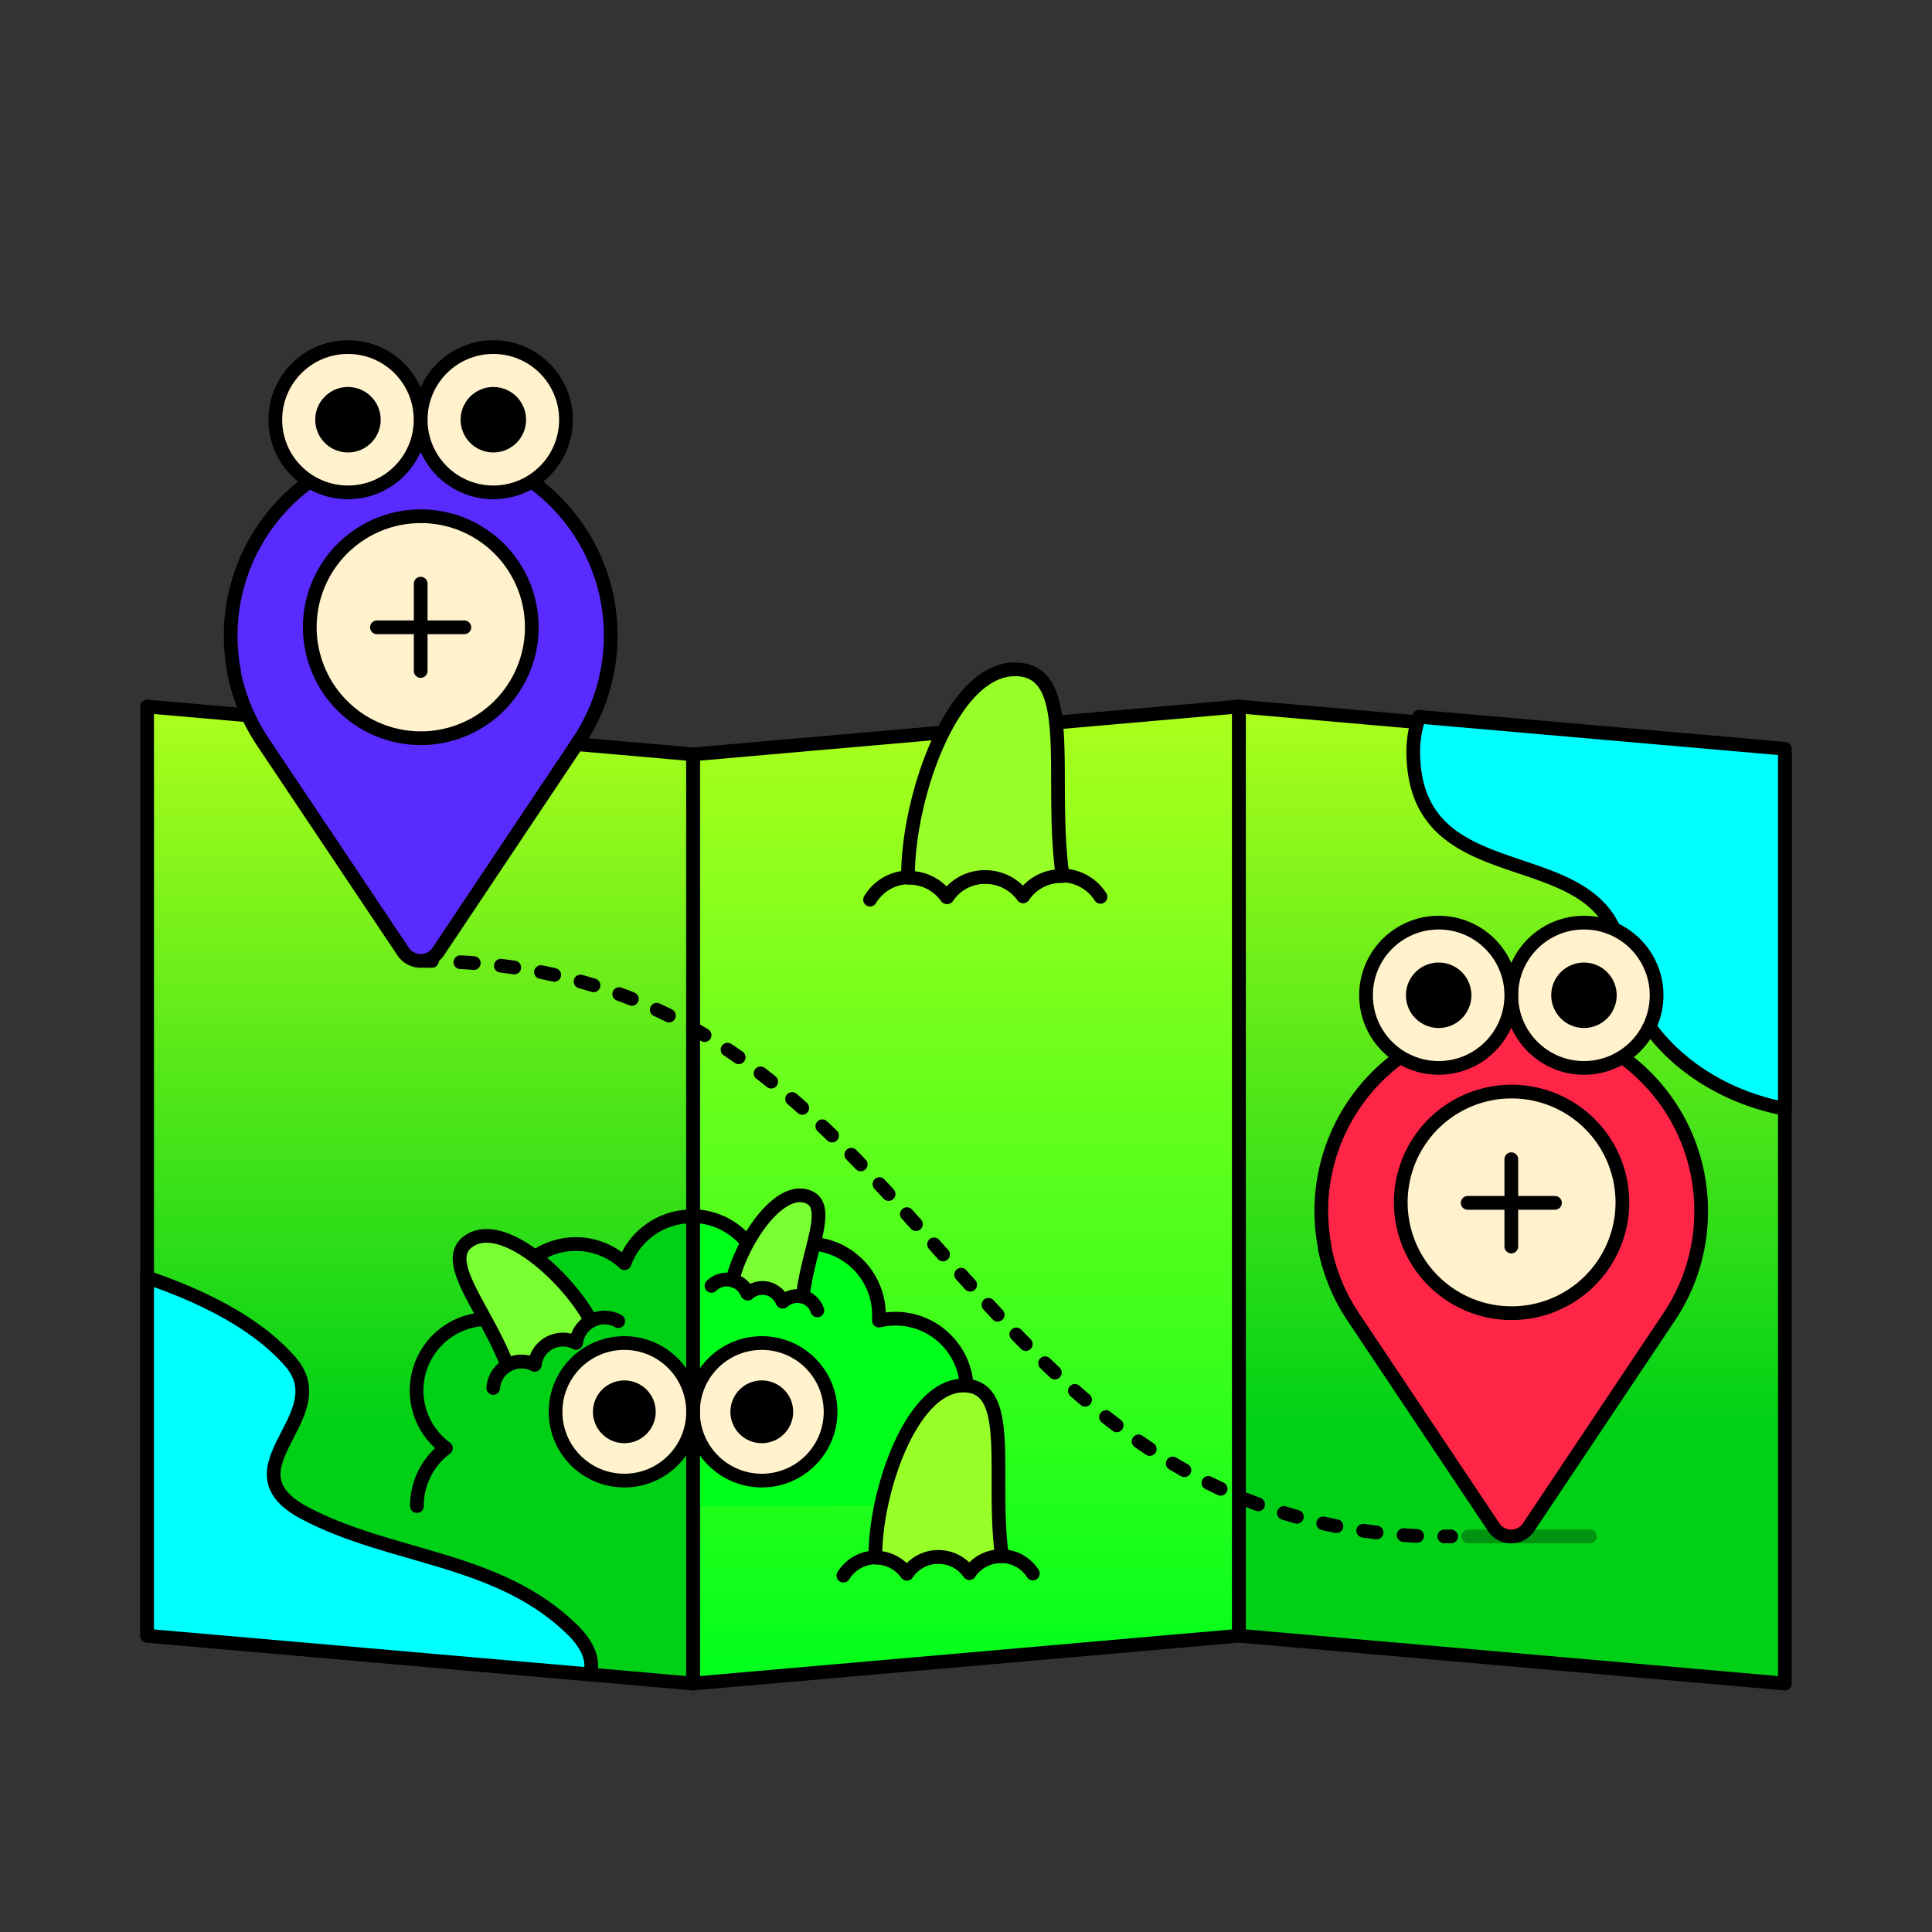 <svg id="GRAPHICS" xmlns="http://www.w3.org/2000/svg" xmlns:xlink="http://www.w3.org/1999/xlink" viewBox="0 0 200 200"><rect x="0" y="0" width="200" height="200" fill="#333333" stroke="none"/><defs><style>.cls-1,.cls-10,.cls-11,.cls-12,.cls-13,.cls-14,.cls-15,.cls-2,.cls-3,.cls-4,.cls-5,.cls-6,.cls-7,.cls-8,.cls-9{stroke:#000;stroke-linecap:round;stroke-linejoin:round;stroke-width:1.42px;}.cls-1{fill:url(#linear-gradient);}.cls-2{fill:url(#linear-gradient-2);}.cls-3{fill:aqua;}.cls-4{fill:url(#linear-gradient-3);}.cls-5,.cls-7,.cls-8{fill:none;}.cls-6{fill:#98ff29;}.cls-7{opacity:0.3;}.cls-8{stroke-dasharray:1.4 2.81;}.cls-9{fill:#592bff;}.cls-10{fill:#fff2cc;}.cls-12{fill:#ff2547;}.cls-13{fill:#00d116;}.cls-14{fill:#00ff1b;}.cls-15{fill:#7aff33;}</style><linearGradient id="linear-gradient" x1="100" y1="174.28" x2="100" y2="73.14" gradientUnits="userSpaceOnUse"><stop offset="0" stop-color="#00ff1b"/><stop offset="1" stop-color="#acff1c"/></linearGradient><linearGradient id="linear-gradient-2" x1="156.51" y1="174.28" x2="156.51" y2="73.14" gradientUnits="userSpaceOnUse"><stop offset="0.26" stop-color="#00d116"/><stop offset="1" stop-color="#acff1c"/></linearGradient><linearGradient id="linear-gradient-3" x1="43.49" y1="174.28" x2="43.49" y2="73.14" xlink:href="#linear-gradient-2"/></defs><polygon class="cls-1" points="128.26 73.14 71.74 78.09 71.74 174.28 128.26 169.33 128.26 73.14"/><polygon class="cls-2" points="184.77 78.09 128.26 73.14 128.26 169.33 184.77 174.28 184.77 78.09"/><path class="cls-3" d="M146.9,74.2a11.35,11.35,0,0,0-.6,3.56c0,15.58,20,8.43,21.57,21.35.91,7.58,8,14,16.9,15.67V77.51Z"/><polygon class="cls-4" points="71.74 78.09 15.23 73.14 15.23 169.33 71.74 174.28 71.74 78.09"/><path class="cls-5" d="M90.07,93.13a4.76,4.76,0,0,1,8-.26,4.76,4.76,0,0,1,3.9-2.11,4.81,4.81,0,0,1,3.95,2,4.77,4.77,0,0,1,8,.08"/><path class="cls-6" d="M110,90.69h-.19a4.75,4.75,0,0,0-3.9,2.1,4.81,4.81,0,0,0-3.95-2A4.76,4.76,0,0,0,98,92.87a4.76,4.76,0,0,0-4-2h0c-.09-8,4.43-21.51,11-21.58S108.56,80.35,110,90.69Z"/><line class="cls-7" x1="151.99" y1="159.05" x2="164.59" y2="159.05"/><path class="cls-5" d="M150.22,159.05h-.71"/><path class="cls-8" d="M146.7,159c-24.23-1.26-36.91-15.48-49.58-29.7-12.92-14.5-25.84-29-51-29.76"/><path class="cls-5" d="M44.72,99.47H44"/><path class="cls-9" d="M57.46,51.9A19.67,19.67,0,0,0,23.88,65.81a20.26,20.26,0,0,0,.35,3.71.69.69,0,0,1,0,.13,20.08,20.08,0,0,0,1.13,3.69,19.42,19.42,0,0,0,1.81,3.4L41.73,98.5a2.19,2.19,0,0,0,3.64,0L59.91,76.74a20.45,20.45,0,0,0,1.81-3.4,19.71,19.71,0,0,0,1.5-7.53A19.58,19.58,0,0,0,57.46,51.9Z"/><path class="cls-10" d="M43.55,53.44a11.49,11.49,0,1,0,8.13,3.36A11.49,11.49,0,0,0,43.55,53.44Z"/><line class="cls-5" x1="43.55" y1="69.46" x2="43.55" y2="60.42"/><line class="cls-5" x1="39.02" y1="64.94" x2="48.07" y2="64.94"/><circle class="cls-10" cx="51.07" cy="43.45" r="7.52"/><circle class="cls-11" cx="51.07" cy="43.45" r="2.68"/><circle class="cls-10" cx="36.02" cy="43.45" r="7.52"/><circle class="cls-11" cx="36.02" cy="43.45" r="2.68"/><path class="cls-12" d="M170.36,111.48a19.66,19.66,0,0,0-33.22,17.62.51.51,0,0,0,0,.13,19.63,19.63,0,0,0,2.94,7.09l14.54,21.76a2.18,2.18,0,0,0,3.63,0l14.54-21.76a19.51,19.51,0,0,0,3.31-10.93A19.54,19.54,0,0,0,170.36,111.48Z"/><path class="cls-10" d="M156.45,113a11.47,11.47,0,1,0,8.14,3.36A11.47,11.47,0,0,0,156.45,113Z"/><line class="cls-5" x1="156.45" y1="129.04" x2="156.45" y2="120"/><line class="cls-5" x1="151.93" y1="124.52" x2="160.97" y2="124.52"/><circle class="cls-10" cx="163.97" cy="103.03" r="7.52"/><circle class="cls-11" cx="163.97" cy="103.03" r="2.68"/><circle class="cls-10" cx="148.93" cy="103.03" r="7.52"/><circle class="cls-11" cx="148.93" cy="103.03" r="2.68"/><path class="cls-13" d="M71.74,155.87V125.92H71.6a7.41,7.41,0,0,0-6.95,4.85,7.39,7.39,0,0,0-12.43,5.4c0,.2,0,.39,0,.58a7.52,7.52,0,0,0-1.7-.2,7.39,7.39,0,0,0-4.36,13.36,7.43,7.43,0,0,0-3,6"/><path class="cls-14" d="M100.05,155.87a7.43,7.43,0,0,0-3-6,7.39,7.39,0,0,0-4.35-13.36,7.54,7.54,0,0,0-1.71.2,5.49,5.49,0,0,0,0-.58,7.39,7.39,0,0,0-12.44-5.4,7.39,7.39,0,0,0-6.8-4.84v30"/><path class="cls-5" d="M73.65,133.11a2.27,2.27,0,0,1,3.7.77,2.28,2.28,0,0,1,3.64.84,2.28,2.28,0,0,1,2-.53,2.24,2.24,0,0,1,1.62,1.46"/><path class="cls-15" d="M83.11,134.22l-.08,0a2.28,2.28,0,0,0-2,.53,2.29,2.29,0,0,0-1.6-1.37,2.26,2.26,0,0,0-2,.53,2.27,2.27,0,0,0-1.6-1.37h0c.86-3.72,4.47-9.44,7.5-8.74S83.62,129.28,83.11,134.22Z"/><path class="cls-5" d="M64,136.76a2.92,2.92,0,0,0-2.84,0A3,3,0,0,0,59.63,139a2.94,2.94,0,0,0-4.28,2.28,2.94,2.94,0,0,0-4.29,2.4"/><path class="cls-15" d="M52.51,141.33l.1-.06a3,3,0,0,1,2.74,0A2.94,2.94,0,0,1,59.63,139a3,3,0,0,1,1.54-2.27h0c-2.33-4.37-8.78-10.33-12.34-8.43S50.21,135.32,52.51,141.33Z"/><circle class="cls-10" cx="78.86" cy="146.15" r="7.12"/><circle class="cls-11" cx="78.86" cy="146.15" r="2.54"/><circle class="cls-10" cx="64.63" cy="146.15" r="7.12"/><circle class="cls-11" cx="64.63" cy="146.15" r="2.54"/><path class="cls-5" d="M87.31,163.11a3.93,3.93,0,0,1,6.57-.21,3.92,3.92,0,0,1,6.47-.07,3.93,3.93,0,0,1,6.57.06"/><path class="cls-6" d="M103.72,161.1h-.15a3.92,3.92,0,0,0-3.22,1.74,3.92,3.92,0,0,0-6.47.07,4,4,0,0,0-3.26-1.67h0c-.07-6.63,3.66-17.75,9.06-17.81S102.57,152.57,103.72,161.1Z"/><path class="cls-3" d="M59.29,168.74c-7.72-7.59-18.79-7.35-27.77-12.12-8.61-4.57,3.51-10-1.48-15.68-3.68-4.2-9.58-6.92-14.81-8.7v37.09l45.85,4C61.47,172,61,170.44,59.29,168.74Z"/></svg>